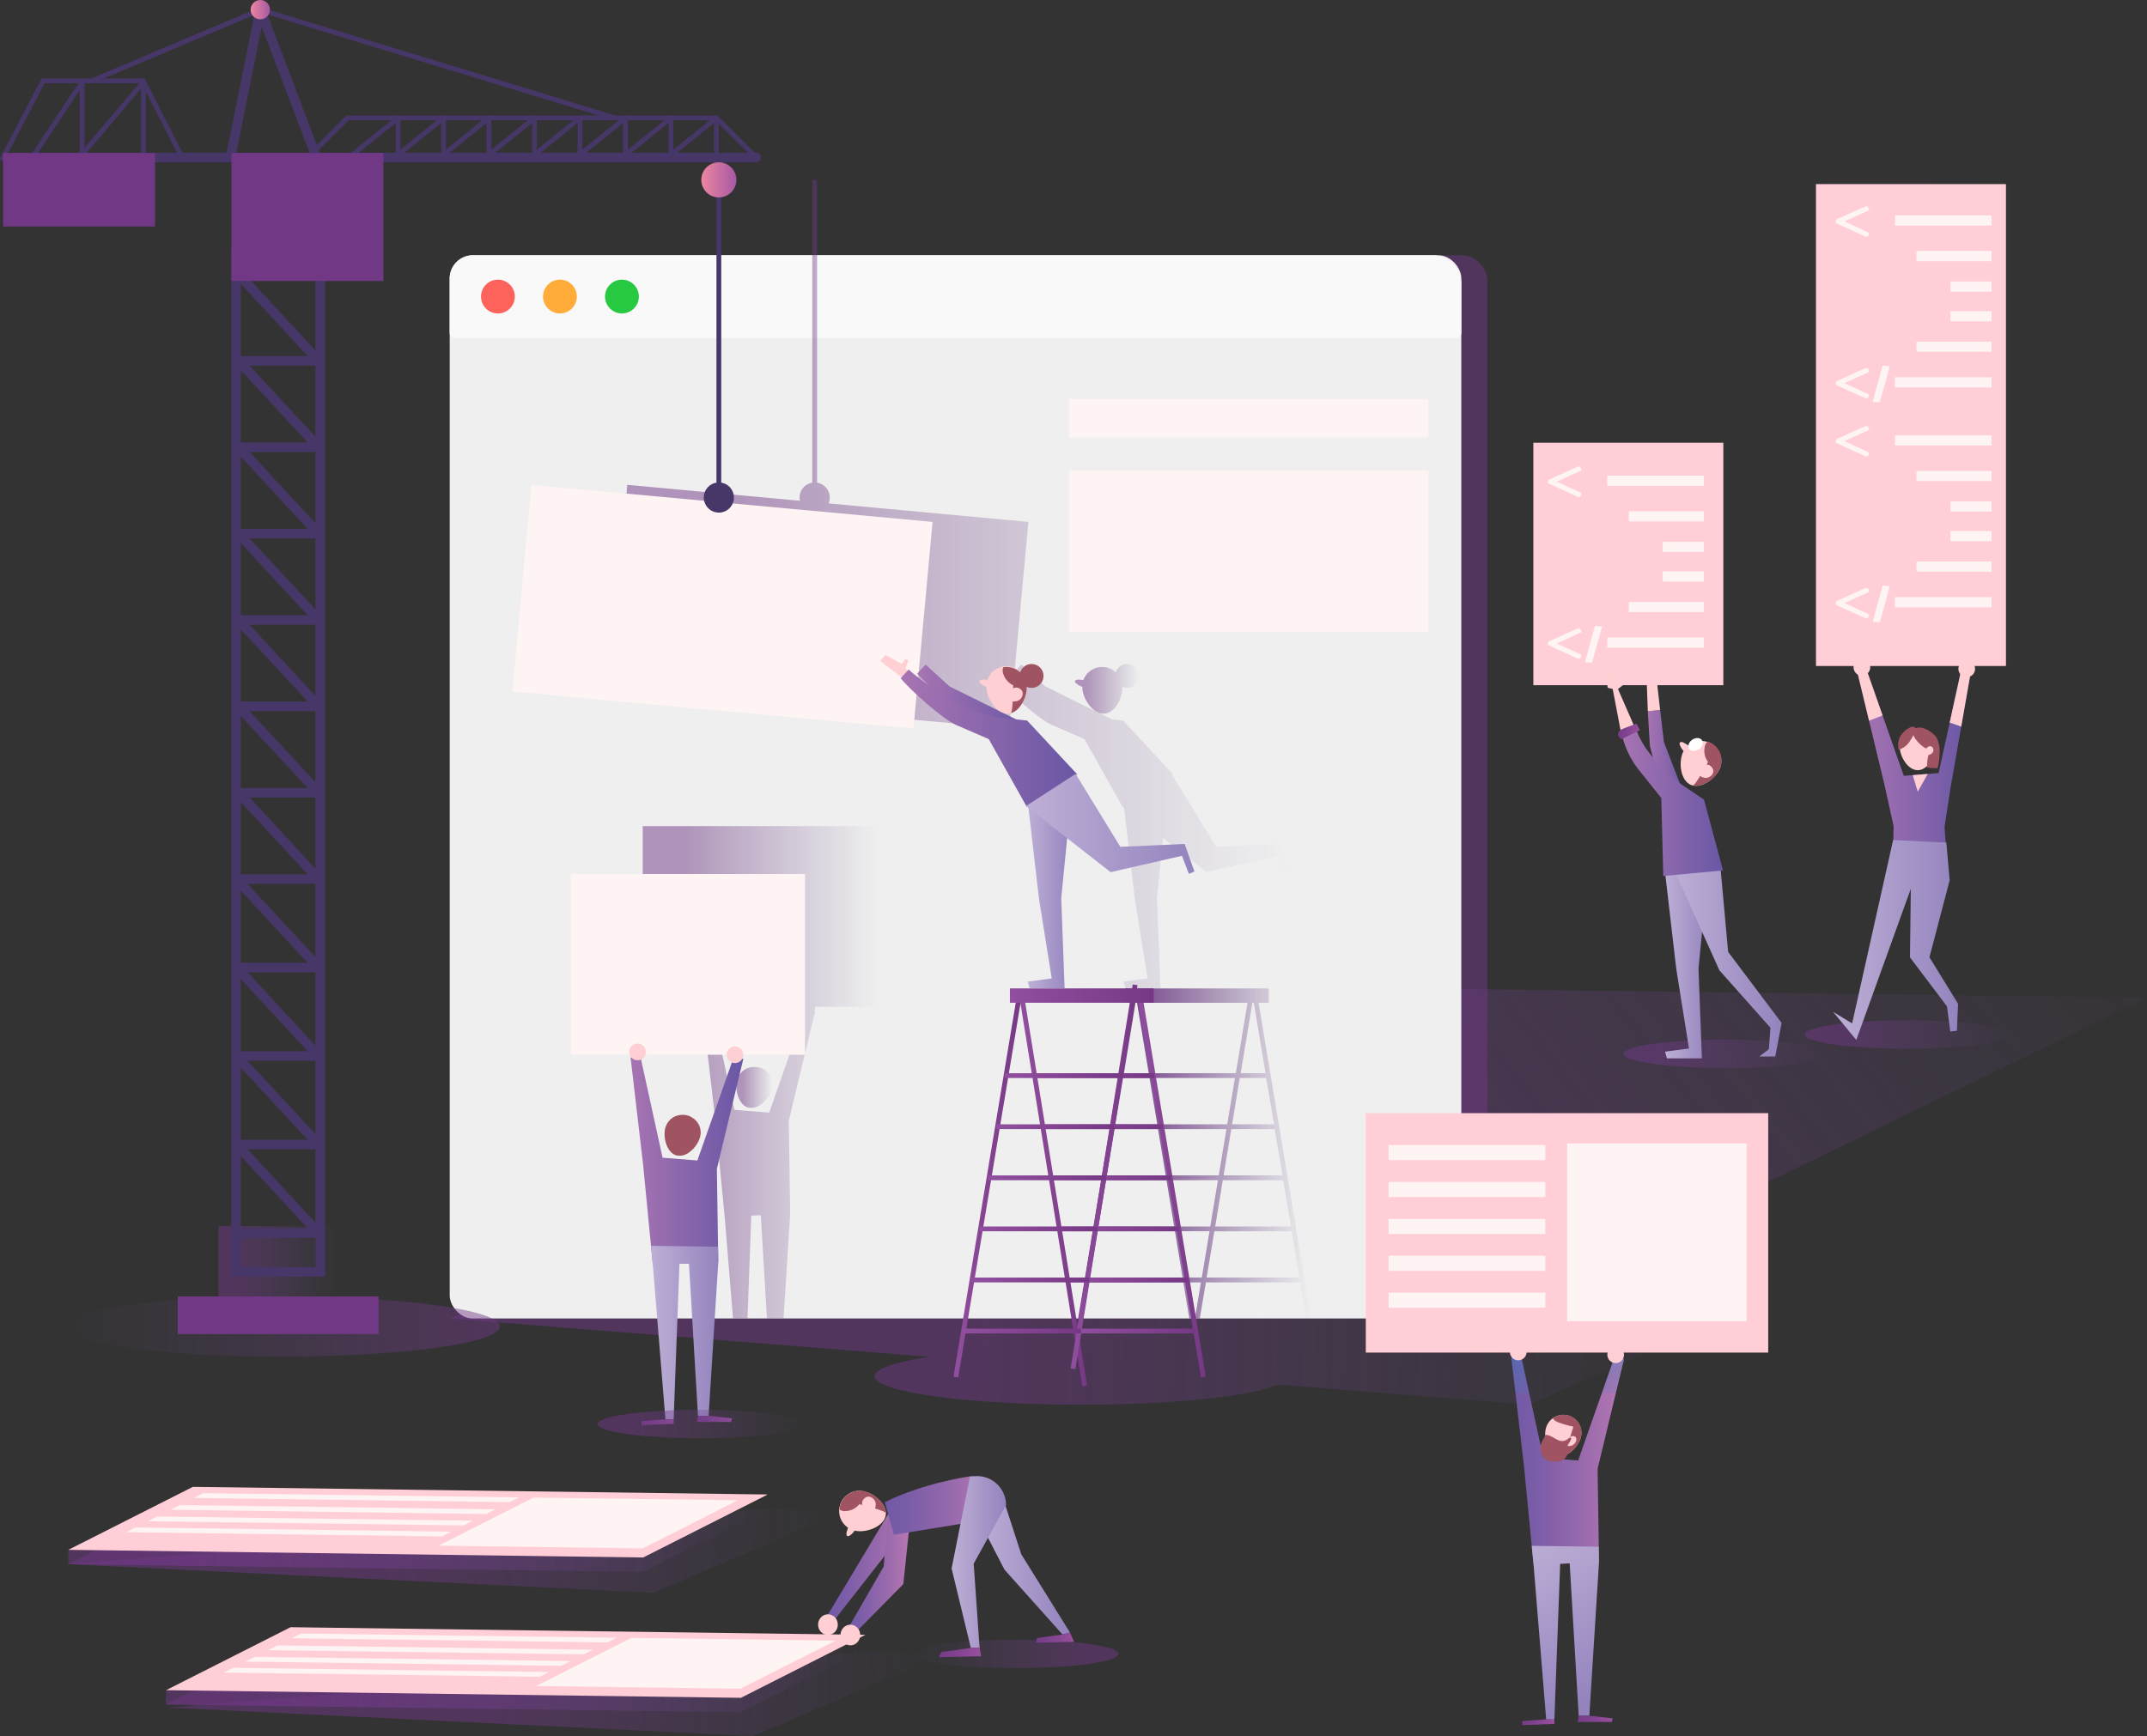 <svg xmlns="http://www.w3.org/2000/svg" xmlns:xlink="http://www.w3.org/1999/xlink" viewBox="0 0 762 616.33"><rect x="0" y="0" width="762" height="616.33" fill="#333333" stroke="none"/><defs><style>.cls-1{fill:#463768;}.cls-15,.cls-16,.cls-19,.cls-2,.cls-23,.cls-3,.cls-4,.cls-51,.cls-58,.cls-64,.cls-66,.cls-67,.cls-68,.cls-69,.cls-70,.cls-71,.cls-72,.cls-73{opacity:0.5;}.cls-2{fill:url(#linear-gradient);}.cls-3{fill:url(#linear-gradient-2);}.cls-4{fill:url(#linear-gradient-3);}.cls-5{fill:#ffced6;}.cls-6{fill:#fef4f3;}.cls-7{fill:url(#GradientFill_13);}.cls-8{fill:url(#GradientFill_18);}.cls-9{fill:url(#GradientFill_18-2);}.cls-10{fill:url(#GradientFill_13-2);}.cls-11{fill:#ffcfd3;}.cls-12{fill:url(#GradientFill_2);}.cls-13{fill:#a05361;}.cls-14{fill:#fff;}.cls-15{fill:url(#linear-gradient-4);}.cls-16{fill:url(#linear-gradient-5);}.cls-17{fill:#efefef;}.cls-18{fill:#f9f9f9;}.cls-20{fill:url(#linear-gradient-6);}.cls-21{fill:url(#linear-gradient-7);}.cls-22{fill:url(#linear-gradient-8);}.cls-23{fill:url(#linear-gradient-9);}.cls-24{fill:url(#GradientFill_3);}.cls-25{fill:url(#GradientFill_3-2);}.cls-26{fill:url(#GradientFill_3-3);}.cls-27{fill:url(#GradientFill_3-4);}.cls-28{fill:url(#GradientFill_3-5);}.cls-29{fill:url(#GradientFill_3-6);}.cls-30{fill:url(#GradientFill_3-7);}.cls-31{fill:url(#GradientFill_3-8);}.cls-32{fill:url(#GradientFill_3-9);}.cls-33{fill:url(#GradientFill_3-10);}.cls-34{fill:url(#GradientFill_3-11);}.cls-35{fill:url(#GradientFill_3-12);}.cls-36{fill:url(#GradientFill_3-13);}.cls-37{fill:url(#GradientFill_3-14);}.cls-38{fill:url(#GradientFill_3-15);}.cls-39{fill:url(#GradientFill_3-16);}.cls-40{fill:url(#GradientFill_3-17);}.cls-41{fill:url(#GradientFill_20);}.cls-42{fill:url(#GradientFill_18-3);}.cls-43{fill:url(#GradientFill_2-2);}.cls-44{fill:url(#GradientFill_2-3);}.cls-45{fill:url(#Degradado_sin_nombre_57);}.cls-46{fill:url(#Degradado_sin_nombre_57-2);}.cls-47{fill:url(#GradientFill_13-3);}.cls-48{fill:url(#GradientFill_18-4);}.cls-49{fill:url(#GradientFill_2-4);}.cls-50{fill:url(#GradientFill_2-5);}.cls-51{fill:url(#linear-gradient-10);}.cls-52{fill:url(#linear-gradient-11);}.cls-53{fill:url(#linear-gradient-12);}.cls-54{fill:url(#GradientFill_13-4);}.cls-55{fill:url(#GradientFill_18-5);}.cls-56{fill:url(#GradientFill_13-5);}.cls-57{fill:url(#GradientFill_18-6);}.cls-58{fill:url(#linear-gradient-13);}.cls-59{fill:url(#linear-gradient-14);}.cls-60{fill:url(#linear-gradient-15);}.cls-61{fill:url(#linear-gradient-16);}.cls-62{fill:url(#linear-gradient-17);}.cls-63{fill:url(#GradientFill_13-6);}.cls-64{fill:url(#linear-gradient-18);}.cls-65{fill:url(#GradientFill_18-7);}.cls-66{fill:url(#linear-gradient-19);}.cls-67{fill:url(#linear-gradient-20);}.cls-68{fill:url(#linear-gradient-21);}.cls-69{fill:url(#linear-gradient-22);}.cls-70{fill:url(#linear-gradient-23);}.cls-71{fill:url(#linear-gradient-24);}.cls-72{fill:url(#linear-gradient-25);}.cls-73{fill:url(#linear-gradient-26);}.cls-74{fill:url(#GradientFill_18-8);}.cls-75{fill:url(#GradientFill_20-2);}.cls-76{fill:url(#GradientFill_20-3);}.cls-77{fill:url(#GradientFill_20-4);}.cls-78{fill:url(#GradientFill_18-9);}.cls-79{fill:url(#GradientFill_2-6);}.cls-80{fill:url(#GradientFill_2-7);}.cls-81{fill:url(#linear-gradient-27);}.cls-82{fill:#ffac3b;}.cls-82,.cls-83,.cls-84{fill-rule:evenodd;}.cls-83{fill:#fd625b;}.cls-84{fill:#27c941;}</style><linearGradient id="linear-gradient" x1="576.25" y1="374.13" x2="649.19" y2="374.13" gradientUnits="userSpaceOnUse"><stop offset="0.18" stop-color="#703885"/><stop offset="1" stop-color="#654a83" stop-opacity="0"/></linearGradient><linearGradient id="linear-gradient-2" x1="359.59" y1="490.23" x2="709.84" y2="216.49" xlink:href="#linear-gradient"/><linearGradient id="linear-gradient-3" x1="547.49" y1="200.21" x2="614.91" y2="200.21" xlink:href="#linear-gradient"/><linearGradient id="GradientFill_13" x1="584.83" y1="269.33" x2="598.61" y2="269.33" gradientUnits="userSpaceOnUse"><stop offset="0" stop-color="#a774b2"/><stop offset="1" stop-color="#6957a5"/></linearGradient><linearGradient id="GradientFill_18" x1="590.83" y1="341.54" x2="606.42" y2="341.54" gradientUnits="userSpaceOnUse"><stop offset="0" stop-color="#beafd6"/><stop offset="1" stop-color="#9484be"/></linearGradient><linearGradient id="GradientFill_18-2" x1="593.79" y1="340.99" x2="632.33" y2="340.99" xlink:href="#GradientFill_18"/><linearGradient id="GradientFill_13-2" x1="575.37" y1="283.96" x2="611.52" y2="283.96" xlink:href="#GradientFill_13"/><linearGradient id="GradientFill_2" x1="574.22" y1="259.67" x2="581.97" y2="259.67" gradientUnits="userSpaceOnUse"><stop offset="0" stop-color="#763d89"/><stop offset="0.34" stop-color="#7e418e"/><stop offset="0.88" stop-color="#944d9b"/><stop offset="1" stop-color="#9a509f"/></linearGradient><linearGradient id="linear-gradient-4" x1="290.67" y1="477.1" x2="612.01" y2="485.6" xlink:href="#linear-gradient"/><linearGradient id="linear-gradient-5" x1="509.06" y1="280.49" x2="-66.85" y2="276.42" xlink:href="#linear-gradient"/><linearGradient id="linear-gradient-6" x1="261.33" y1="386.07" x2="274.18" y2="386.07" xlink:href="#linear-gradient"/><linearGradient id="linear-gradient-7" x1="228.11" y1="380.68" x2="311.21" y2="380.68" xlink:href="#linear-gradient"/><linearGradient id="linear-gradient-8" x1="382.66" y1="409.48" x2="465.32" y2="409.48" xlink:href="#linear-gradient"/><linearGradient id="linear-gradient-9" x1="647.81" y1="150.9" x2="715.23" y2="150.9" xlink:href="#linear-gradient"/><linearGradient id="GradientFill_3" x1="403.66" y1="420.91" x2="427.91" y2="420.91" gradientTransform="translate(74.64 -62.48) rotate(9.44)" gradientUnits="userSpaceOnUse"><stop offset="0" stop-color="#914f9f"/><stop offset="1" stop-color="#763884"/></linearGradient><linearGradient id="GradientFill_3-2" x1="362.2" y1="420.91" x2="386.46" y2="420.91" gradientTransform="translate(74.08 -55.68) rotate(9.44)" xlink:href="#GradientFill_3"/><linearGradient id="GradientFill_3-3" x1="367.85" y1="381.86" x2="409.68" y2="381.86" gradientTransform="matrix(1, 0, 0, 1, 0, 0)" xlink:href="#GradientFill_3"/><linearGradient id="GradientFill_3-4" x1="370.81" y1="400" x2="412.64" y2="400" gradientTransform="matrix(1, 0, 0, 1, 0, 0)" xlink:href="#GradientFill_3"/><linearGradient id="GradientFill_3-5" x1="373.78" y1="418.14" x2="415.6" y2="418.14" gradientTransform="matrix(1, 0, 0, 1, 0, 0)" xlink:href="#GradientFill_3"/><linearGradient id="GradientFill_3-6" x1="376.74" y1="436.27" x2="418.56" y2="436.27" gradientTransform="matrix(1, 0, 0, 1, 0, 0)" xlink:href="#GradientFill_3"/><linearGradient id="GradientFill_3-7" x1="379.7" y1="454.41" x2="421.52" y2="454.41" gradientTransform="matrix(1, 0, 0, 1, 0, 0)" xlink:href="#GradientFill_3"/><linearGradient id="GradientFill_3-8" x1="382.66" y1="472.54" x2="424.48" y2="472.54" gradientTransform="matrix(1, 0, 0, 1, 0, 0)" xlink:href="#GradientFill_3"/><linearGradient id="GradientFill_3-9" x1="338.4" y1="420.91" x2="362.65" y2="420.91" gradientTransform="translate(708.21 6.06) rotate(80.55)" xlink:href="#GradientFill_3"/><linearGradient id="GradientFill_3-10" x1="379.85" y1="420.91" x2="404.11" y2="420.91" gradientTransform="translate(742.85 -34.83) rotate(80.55)" xlink:href="#GradientFill_3"/><linearGradient id="GradientFill_3-11" x1="356.63" y1="381.86" x2="398.46" y2="381.86" gradientTransform="matrix(1, 0, 0, 1, 0, 0)" xlink:href="#GradientFill_3"/><linearGradient id="GradientFill_3-12" x1="353.67" y1="400" x2="395.5" y2="400" gradientTransform="matrix(1, 0, 0, 1, 0, 0)" xlink:href="#GradientFill_3"/><linearGradient id="GradientFill_3-13" x1="350.71" y1="418.14" x2="392.53" y2="418.14" gradientTransform="matrix(1, 0, 0, 1, 0, 0)" xlink:href="#GradientFill_3"/><linearGradient id="GradientFill_3-14" x1="347.75" y1="436.27" x2="389.57" y2="436.27" gradientTransform="matrix(1, 0, 0, 1, 0, 0)" xlink:href="#GradientFill_3"/><linearGradient id="GradientFill_3-15" x1="344.79" y1="454.41" x2="386.61" y2="454.41" gradientTransform="matrix(1, 0, 0, 1, 0, 0)" xlink:href="#GradientFill_3"/><linearGradient id="GradientFill_3-16" x1="341.83" y1="472.54" x2="383.65" y2="472.54" gradientTransform="matrix(1, 0, 0, 1, 0, 0)" xlink:href="#GradientFill_3"/><linearGradient id="GradientFill_3-17" x1="358.43" y1="353.44" x2="409.44" y2="353.44" gradientTransform="matrix(1, 0, 0, 1, 0, 0)" xlink:href="#GradientFill_3"/><linearGradient id="GradientFill_20" x1="536.38" y1="518.5" x2="576.4" y2="518.5" gradientUnits="userSpaceOnUse"><stop offset="0" stop-color="#7159a6"/><stop offset="0.23" stop-color="#7b5da8"/><stop offset="0.61" stop-color="#9669ac"/><stop offset="1" stop-color="#b777b2"/></linearGradient><linearGradient id="GradientFill_18-3" x1="538.98" y1="547.53" x2="569.98" y2="599.78" xlink:href="#GradientFill_18"/><linearGradient id="GradientFill_2-2" x1="559.92" y1="610.22" x2="572.38" y2="610.22" xlink:href="#GradientFill_2"/><linearGradient id="GradientFill_2-3" x1="540.27" y1="611.41" x2="551.67" y2="611.41" xlink:href="#GradientFill_2"/><linearGradient id="Degradado_sin_nombre_57" x1="572.46" y1="450.89" x2="572.46" y2="503.33" gradientUnits="userSpaceOnUse"><stop offset="0" stop-color="#2688c4" stop-opacity="0.8"/><stop offset="0.99" stop-color="#2688c4" stop-opacity="0"/></linearGradient><linearGradient id="Degradado_sin_nombre_57-2" x1="539.55" y1="450.89" x2="539.55" y2="503.33" xlink:href="#Degradado_sin_nombre_57"/><linearGradient id="GradientFill_13-3" x1="223.8" y1="411.99" x2="263.82" y2="411.99" xlink:href="#GradientFill_13"/><linearGradient id="GradientFill_18-4" x1="231.05" y1="473.12" x2="254.92" y2="473.12" xlink:href="#GradientFill_18"/><linearGradient id="GradientFill_2-4" x1="247.34" y1="503.71" x2="259.79" y2="503.71" xlink:href="#GradientFill_2"/><linearGradient id="GradientFill_2-5" x1="227.69" y1="504.9" x2="239.08" y2="504.9" xlink:href="#GradientFill_2"/><linearGradient id="linear-gradient-10" x1="211.56" y1="470.93" x2="21.62" y2="470.93" xlink:href="#linear-gradient"/><linearGradient id="linear-gradient-11" x1="381.58" y1="244.53" x2="404.38" y2="244.53" xlink:href="#linear-gradient"/><linearGradient id="linear-gradient-12" x1="215.85" y1="207.36" x2="457.94" y2="207.36" xlink:href="#linear-gradient"/><linearGradient id="GradientFill_13-4" x1="325.52" y1="248.33" x2="365.09" y2="248.33" xlink:href="#GradientFill_13"/><linearGradient id="GradientFill_18-5" x1="364.65" y1="316.66" x2="380.24" y2="316.66" xlink:href="#GradientFill_18"/><linearGradient id="GradientFill_13-5" x1="319.67" y1="262.12" x2="382.29" y2="262.12" xlink:href="#GradientFill_13"/><linearGradient id="GradientFill_18-6" x1="364.14" y1="292.49" x2="423.93" y2="292.49" xlink:href="#GradientFill_18"/><linearGradient id="linear-gradient-13" x1="77.52" y1="450.5" x2="119.9" y2="450.5" gradientTransform="translate(197.42 901) rotate(-180)" xlink:href="#linear-gradient"/><linearGradient id="linear-gradient-14" x1="82.13" y1="77.03" x2="136.06" y2="77.03" gradientTransform="translate(218.2 154.05) rotate(-180)" gradientUnits="userSpaceOnUse"><stop offset="0.18" stop-color="#703885"/><stop offset="1" stop-color="#703885"/></linearGradient><linearGradient id="linear-gradient-15" x1="1.09" y1="67.35" x2="55.02" y2="67.35" gradientTransform="translate(56.11 134.7) rotate(-180)" xlink:href="#linear-gradient-14"/><linearGradient id="linear-gradient-16" x1="63.07" y1="466.93" x2="134.35" y2="466.93" gradientTransform="translate(197.42 933.87) rotate(-180)" xlink:href="#linear-gradient-14"/><linearGradient id="linear-gradient-17" x1="88.95" y1="3.43" x2="95.81" y2="3.43" gradientUnits="userSpaceOnUse"><stop offset="0" stop-color="#ed86a0"/><stop offset="1" stop-color="#a658a3"/></linearGradient><linearGradient id="GradientFill_13-6" x1="659.39" y1="275.44" x2="699.41" y2="275.44" xlink:href="#GradientFill_13"/><linearGradient id="linear-gradient-18" x1="640.52" y1="367.26" x2="713.46" y2="367.26" xlink:href="#linear-gradient"/><linearGradient id="GradientFill_18-7" x1="650.61" y1="333.72" x2="694.95" y2="333.72" xlink:href="#GradientFill_18"/><linearGradient id="linear-gradient-19" x1="103.55" y1="546.62" x2="297.23" y2="551.75" xlink:href="#linear-gradient"/><linearGradient id="linear-gradient-20" x1="138.91" y1="597.51" x2="332.58" y2="602.63" xlink:href="#linear-gradient"/><linearGradient id="linear-gradient-21" x1="212.05" y1="505.55" x2="285" y2="505.55" xlink:href="#linear-gradient"/><linearGradient id="linear-gradient-22" x1="-517.11" y1="587.16" x2="-444.16" y2="587.16" gradientTransform="matrix(-1, 0, 0, 1, -120.15, 0)" xlink:href="#linear-gradient"/><linearGradient id="linear-gradient-23" x1="24.19" y1="544.3" x2="272.47" y2="544.3" xlink:href="#linear-gradient"/><linearGradient id="linear-gradient-24" x1="24.19" y1="545.49" x2="272.4" y2="545.49" xlink:href="#linear-gradient"/><linearGradient id="linear-gradient-25" x1="58.87" y1="594.12" x2="307.15" y2="594.12" xlink:href="#linear-gradient"/><linearGradient id="linear-gradient-26" x1="58.87" y1="595.32" x2="307.08" y2="595.32" xlink:href="#linear-gradient"/><linearGradient id="GradientFill_18-8" x1="346.47" y1="552.64" x2="379.74" y2="552.64" xlink:href="#GradientFill_18"/><linearGradient id="GradientFill_20-2" x1="293.34" y1="556.23" x2="322.73" y2="556.23" xlink:href="#GradientFill_20"/><linearGradient id="GradientFill_20-3" x1="299.94" y1="556.61" x2="323" y2="556.61" xlink:href="#GradientFill_20"/><linearGradient id="GradientFill_20-4" x1="314.01" y1="534.48" x2="351.96" y2="534.48" xlink:href="#GradientFill_20"/><linearGradient id="GradientFill_18-9" x1="337.73" y1="554.5" x2="357.05" y2="554.5" xlink:href="#GradientFill_18"/><linearGradient id="GradientFill_2-6" x1="333.24" y1="586.61" x2="348.24" y2="586.61" xlink:href="#GradientFill_2"/><linearGradient id="GradientFill_2-7" x1="367.67" y1="581.37" x2="381.22" y2="581.37" xlink:href="#GradientFill_2"/><linearGradient id="linear-gradient-27" x1="248.9" y1="63.85" x2="261.37" y2="63.85" xlink:href="#linear-gradient-17"/></defs><title>Asset 3</title><g id="Layer_2" data-name="Layer 2"><g id="Layer_1-2" data-name="Layer 1"><path class="cls-1" d="M2,57.61H268.36a1.7,1.7,0,0,0,0-3.4H2a1.7,1.7,0,1,0,0,3.4Z"/><path class="cls-1" d="M97.2,54.78"/><path class="cls-1" d="M108.9,57.17a.85.85,0,0,0,.6-.25l14.2-14.2H253.92l13.35,13.35a.85.85,0,0,0,1.2-1.2L254.62,41H123l-14.7,14.7a.85.85,0,0,0,.6,1.45Z"/><path class="cls-1" d="M.85,57.17a.85.85,0,0,0,.75-.46L15.82,29.56H50.29L63.65,55.85a.85.85,0,1,0,1.52-.77L51.33,27.86H14.79L.1,55.92a.85.85,0,0,0,.75,1.24Z"/><path class="cls-1" d="M218.27,42.7a.85.85,0,0,0,.25-1.66L92.65,2.66a.85.85,0,0,0-.58,0L32.41,27.87a.85.85,0,0,0,.66,1.57L92.44,4.38,218,42.67A.84.84,0,0,0,218.27,42.7Z"/><path class="cls-1" d="M112.2,57.28A1.7,1.7,0,0,0,113.79,55L94,2.82a1.7,1.7,0,0,0-3.26.27L80.47,54a1.7,1.7,0,0,0,3.33.67L92.88,9.54l17.73,46.65A1.7,1.7,0,0,0,112.2,57.28Z"/><path class="cls-1" d="M236.2,57.33a.84.84,0,0,0,.53-.19l16.7-13.49V56.26a.85.85,0,0,0,1.7,0V41.87a.85.85,0,0,0-1.38-.66L235.66,55.82a.85.85,0,0,0,.54,1.51Z"/><path class="cls-1" d="M220.05,57.33a.84.84,0,0,0,.53-.19l16.7-13.49V56.26a.85.85,0,0,0,1.7,0V41.87a.85.85,0,0,0-1.38-.66L219.51,55.82a.85.85,0,0,0,.54,1.51Z"/><path class="cls-1" d="M203.91,57.33a.84.84,0,0,0,.53-.19l16.7-13.49V56.26a.85.85,0,0,0,1.7,0V41.87a.85.85,0,0,0-1.38-.66L203.37,55.82a.85.85,0,0,0,.54,1.51Z"/><path class="cls-1" d="M187.76,57.33a.84.84,0,0,0,.53-.19L205,43.65V56.26a.85.85,0,0,0,1.7,0V41.87a.85.85,0,0,0-1.38-.66L187.23,55.82a.85.85,0,0,0,.54,1.51Z"/><path class="cls-1" d="M171.62,57.33a.84.84,0,0,0,.53-.19l16.7-13.49V56.26a.85.85,0,1,0,1.7,0V41.87a.85.85,0,0,0-1.38-.66L171.08,55.82a.85.85,0,0,0,.54,1.51Z"/><path class="cls-1" d="M155.47,57.33a.84.84,0,0,0,.53-.19l16.7-13.49V56.26a.85.85,0,0,0,1.7,0V41.87A.85.85,0,0,0,173,41.2L154.94,55.82a.85.85,0,0,0,.54,1.51Z"/><path class="cls-1" d="M139.33,57.33a.84.84,0,0,0,.53-.19l16.7-13.49V56.26a.85.85,0,1,0,1.7,0V41.87a.85.85,0,0,0-1.38-.66L138.79,55.82a.85.85,0,0,0,.54,1.51Z"/><path class="cls-1" d="M123.18,57.33a.84.84,0,0,0,.53-.19l16.7-13.49V56.26a.85.85,0,1,0,1.7,0V41.87a.85.85,0,0,0-1.38-.66L122.65,55.82a.85.85,0,0,0,.54,1.51Z"/><path class="cls-1" d="M27.74,57.33a.85.85,0,0,0,.65-.3L50.07,31.44V56.26a.85.85,0,1,0,1.7,0V29.12a.85.85,0,0,0-1.5-.55L27.09,55.93a.85.85,0,0,0,.65,1.4Z"/><path class="cls-1" d="M11.06,57.33a.85.85,0,0,0,.71-.38l16.52-25V56.26a.85.85,0,1,0,1.7,0V29.12a.85.85,0,0,0-1.56-.47L10.35,56a.85.85,0,0,0,.71,1.32Z"/><ellipse class="cls-2" cx="612.72" cy="374.13" rx="36.47" ry="5.04"/><polygon class="cls-3" points="159.62 468.08 489.96 350.77 762 354.17 527.86 468.08 159.62 468.08"/><rect class="cls-4" x="547.49" y="157.18" width="67.42" height="86.07"/><rect class="cls-5" x="544.21" y="157.18" width="67.42" height="86.07"/><path class="cls-6" d="M558.29,166.38l1.08-.46c.4-.16.74-.29,1.06-.41.81.64.68.73.89,1.48l-8.82,4v0l3.8,1.74c1.9.87,3.56,1.64,5,2.27-.21.78,0,.84-.89,1.51a13.32,13.32,0,0,1-1.28-.52c-2.52-1.15-5.76-2.61-9.77-4.45V171c0-.07.13-.16.42-.28l-.31.11v-.13a.36.36,0,0,1,.17-.34Z"/><path class="cls-6" d="M558.29,223.83l1.08-.46c.4-.16.74-.29,1.06-.41.81.64.68.73.89,1.48l-8.82,4v0l3.8,1.74c1.9.87,3.56,1.64,5,2.27-.21.78,0,.84-.89,1.51a13.36,13.36,0,0,1-1.28-.52c-2.52-1.15-5.76-2.61-9.77-4.45v-.6c0-.07.13-.16.42-.28l-.31.11v-.13a.36.36,0,0,1,.17-.34Z"/><rect class="cls-6" x="570.43" y="168.88" width="34.29" height="3.61"/><rect class="cls-6" x="578.09" y="181.51" width="26.63" height="3.61"/><rect class="cls-6" x="590.12" y="192.34" width="14.6" height="3.61"/><rect class="cls-6" x="570.43" y="226.33" width="34.29" height="3.61"/><rect class="cls-6" x="578.09" y="213.69" width="26.63" height="3.61"/><rect class="cls-6" x="590.12" y="202.86" width="14.6" height="3.61"/><polygon class="cls-6" points="566.07 222.2 562.5 235.06 565.06 235.26 568.63 222.4 566.07 222.2"/><polygon class="cls-7" points="589.2 252.02 590.55 263.46 598.61 284.38 591.24 286.64 585.57 264.82 584.83 252.52 589.2 252.02"/><polygon class="cls-8" points="606.42 307.33 602.82 343.74 604.02 375.74 591.62 375.74 590.95 373.36 599.45 372.23 594.92 343.89 590.83 308.65 606.42 307.33"/><polygon class="cls-9" points="610.52 306.93 613.34 337.94 632.33 363.16 630.06 375.06 624.39 375.06 627.79 372.51 628.36 364.86 610.22 344.46 593.79 307.9 610.52 306.93"/><path class="cls-10" d="M576.42,256.89l4,1.31a31.54,31.54,0,0,0,7.83,12.32l7.41,7.2,9.12,6.16L611.52,309l-21.2,2-.7-27.7-7.87-9.84a31.54,31.54,0,0,1-6.38-13.92Z"/><polygon class="cls-11" points="580.79 259.59 575.58 261.44 572.21 243.77 573.22 242.27 580.79 259.59"/><path class="cls-12" d="M582,259.25l-6.56,3.2s-1.35-1.18-1.18-1.85a2.45,2.45,0,0,1,1-1.51c.5-.34,5.55-2.19,5.55-2.19Z"/><polygon class="cls-11" points="584.83 252.52 584.49 243.1 588.19 243.1 589.2 252.02 584.83 252.52"/><path class="cls-11" d="M576.37,242.92a23.65,23.65,0,0,1-2.42-1.47c0-.17-1.69-4.13-1.69-4.13l-2.36.33.67,6.51,3.25.79Z"/><path class="cls-11" d="M610.4,272.85c-1.58,3.62-6.7,7.35-10.33,5.77s-4.37-7.87-2.79-11.49a7.16,7.16,0,0,1,13.12,5.72Z"/><path class="cls-11" d="M599.6,264.91a21.12,21.12,0,0,0-2-1.23c-.48-.27-1.24-.43-1.46.08a1,1,0,0,0,.11.79,5,5,0,0,0,1.52,2.24,2.54,2.54,0,0,0,2.21.33,1.85,1.85,0,0,0,1.37-1.4A4.59,4.59,0,0,1,599.6,264.91Z"/><path class="cls-13" d="M600.88,278.87c3.54.78,8.05-2.66,9.52-6a7.16,7.16,0,0,0-3.7-9.42c-.22-.1-.44-.14-.67-.21a3.88,3.88,0,0,0-.9,1.46,6.73,6.73,0,0,0,1.08,5.83S602.13,278.22,600.88,278.87Z"/><path class="cls-11" d="M606.7,271.66a2.78,2.78,0,0,1,1.19,1.29c.82,1.73-1.13,3.42-2.8,3.2a4.12,4.12,0,0,1-1.52-.56,2.21,2.21,0,0,1-1-1,1.68,1.68,0,0,1,.07-1.33,3.33,3.33,0,0,1,.85-1.06A3.15,3.15,0,0,1,606.7,271.66Z"/><ellipse class="cls-14" cx="601.78" cy="264.31" rx="2.74" ry="2.06" transform="translate(-45.67 377.51) rotate(-33.63)"/><path class="cls-15" d="M615.78,466.38l-87.92,1.7H159.61l170.31,13.61c-12.1,1.81-19.51,4.22-19.51,6.88,0,5.59,32.78,10.12,73.21,10.12,32.87,0,60.68-3,69.93-7.12l89.11,7.12Z"/><rect class="cls-16" x="168.82" y="90.63" width="359.03" height="377.45" rx="8.76" ry="8.76"/><rect class="cls-17" x="159.61" y="90.63" width="359.03" height="377.45" rx="8.16" ry="8.16"/><path class="cls-18" d="M168,90.63H508.46a10.19,10.19,0,0,1,10.19,10.19v17.24a2,2,0,0,1-2,2H161.58a2,2,0,0,1-2-2V99a8.4,8.4,0,0,1,8.4-8.4Z"/><g class="cls-19"><path class="cls-20" d="M269.47,379a6.39,6.39,0,0,0-1.39-.21h-.3a6.34,6.34,0,0,0-1.11.09l-.21,0a6.35,6.35,0,0,0-1.16.37l-.08,0a6.36,6.36,0,0,0-3.61,4.14c-.93,3.41.54,8.88,3.95,9.81a5.64,5.64,0,0,0,4.79-1.33h0a10.56,10.56,0,0,0,1.56-1.47l.05-.06q.31-.36.58-.74l.08-.12c.19-.27.37-.55.53-.83l.06-.11c.13-.24.25-.48.35-.72l.09-.22a7.43,7.43,0,0,0,.29-.82,6.39,6.39,0,0,0-4.48-7.86Z"/><path class="cls-21" d="M249.55,358.4l-.25,0,4.45,38L257.21,432l2.94,36h5.15l1.36-36.44,3.37-.14,2.17,36.59h5.91l2.33-37-.49-33.1,9.39-39-.38-.05a2.93,2.93,0,0,0,.38-1.43h21.89V293.28H228.11v64.16H249A2.94,2.94,0,0,0,249.55,358.4Zm5-1h28.83a3,3,0,0,0,1.85,2.74L273,395l-12.35-1L253,359.13A3,3,0,0,0,254.56,357.44Z"/></g><path class="cls-22" d="M382.66,468.08h1.72l2.13-12.82H420l2.13,12.82h1.72l-2.13-12.82h4.51l-2.13,12.82h1.72L428,455.26h33.5l2.13,12.82h1.72L446.69,356h3.59v-5.1h-51V356h2Zm15.91-85.37H408l2.73,16.44H395.84Zm16.85,34.57-2.73-16.43h22.59l-2.73,16.43Zm16.85,1.7-2.73,16.43h-11.1L415.71,419Zm-19.86-19.84-2.73-16.44H438.3l-2.73,16.44Zm-16.85,1.7H411l2.73,16.43H392.83Zm-3,18.14H414l2.73,16.43h-26.9Zm-5.75,34.57,2.73-16.44H417l2.73,16.44Zm39.73,0h-5.07l-2.73-16.44h10.54Zm34.66,0H428.25L431,437.12h27.47Zm-3-18.14h-26.9L434,419h21.44Zm-3-18.13H434.28L437,400.85h15.41Zm-3-18.14H437.3L440,382.71h9.38ZM445,356l4.16,25h-8.82l4.16-25Zm-2.22,0-4.16,25H409.4l-4.16-25Zm-39.23,0,4.16,25h-8.82L403,356Z"/><rect class="cls-23" x="647.81" y="65.36" width="67.42" height="171.08"/><rect class="cls-5" x="644.52" y="65.36" width="67.42" height="171.08"/><path class="cls-6" d="M660.4,74l1.08-.46c.4-.16.74-.29,1.06-.41.81.64.68.73.89,1.48l-8.82,4v0l3.8,1.74c1.9.87,3.56,1.64,5,2.27-.21.78,0,.84-.89,1.51a13.32,13.32,0,0,1-1.28-.52c-2.52-1.15-5.76-2.61-9.77-4.45v-.6c0-.07.13-.16.42-.28l-.31.11v-.13a.36.36,0,0,1,.17-.34Z"/><path class="cls-6" d="M660.4,131.42l1.08-.46c.4-.16.74-.29,1.06-.41.81.64.68.73.89,1.48l-8.82,4v0l3.8,1.74c1.9.87,3.56,1.64,5,2.27-.21.78,0,.84-.89,1.51a13.32,13.32,0,0,1-1.28-.52c-2.52-1.15-5.76-2.61-9.77-4.45V136c0-.07.13-.16.42-.28l-.31.11v-.13a.36.36,0,0,1,.17-.34Z"/><rect class="cls-6" x="672.54" y="76.47" width="34.29" height="3.61"/><rect class="cls-6" x="680.2" y="89.1" width="26.63" height="3.61"/><rect class="cls-6" x="692.23" y="99.93" width="14.6" height="3.61"/><rect class="cls-6" x="672.54" y="133.92" width="34.29" height="3.61"/><rect class="cls-6" x="680.2" y="121.29" width="26.63" height="3.61"/><rect class="cls-6" x="692.23" y="110.46" width="14.6" height="3.61"/><polygon class="cls-6" points="668.18 129.79 664.61 142.65 667.17 142.86 670.74 130 668.18 129.79"/><path class="cls-6" d="M660.4,152l1.08-.46c.4-.16.74-.29,1.06-.41.81.64.68.73.89,1.48l-8.82,4v0l3.8,1.74c1.9.87,3.56,1.64,5,2.27-.21.78,0,.84-.89,1.51a13.36,13.36,0,0,1-1.28-.52c-2.52-1.15-5.76-2.61-9.77-4.45v-.6c0-.07.13-.16.42-.28l-.31.11v-.13a.36.36,0,0,1,.17-.34Z"/><path class="cls-6" d="M660.4,209.49l1.08-.46c.4-.16.74-.29,1.06-.41.81.64.68.73.89,1.48l-8.82,4v0l3.8,1.74c1.9.87,3.56,1.64,5,2.27-.21.78,0,.84-.89,1.51a13.32,13.32,0,0,1-1.28-.52c-2.52-1.15-5.76-2.61-9.77-4.45v-.6c0-.07.13-.16.42-.28l-.31.11v-.13a.36.36,0,0,1,.17-.34Z"/><rect class="cls-6" x="672.54" y="154.54" width="34.29" height="3.61"/><rect class="cls-6" x="680.2" y="167.17" width="26.63" height="3.61"/><rect class="cls-6" x="692.23" y="178" width="14.6" height="3.61"/><rect class="cls-6" x="672.54" y="211.99" width="34.29" height="3.61"/><rect class="cls-6" x="680.2" y="199.35" width="26.63" height="3.61"/><rect class="cls-6" x="692.23" y="188.53" width="14.6" height="3.61"/><polygon class="cls-6" points="668.18 207.86 664.61 220.72 667.17 220.93 670.74 208.07 668.18 207.86"/><rect class="cls-6" x="202.61" y="310.29" width="83.09" height="64.16"/><rect class="cls-24" x="414.93" y="352.07" width="1.7" height="137.69" transform="translate(-63.39 73.87) rotate(-9.44)"/><rect class="cls-25" x="373.48" y="352.07" width="1.7" height="137.69" transform="matrix(0.99, -0.16, 0.16, 0.99, -63.95, 67.08)"/><rect class="cls-26" x="367.85" y="381.01" width="41.82" height="1.7"/><rect class="cls-27" x="370.81" y="399.15" width="41.82" height="1.7"/><rect class="cls-28" x="373.78" y="417.29" width="41.82" height="1.7"/><rect class="cls-29" x="376.74" y="435.42" width="41.82" height="1.7"/><rect class="cls-30" x="379.7" y="453.56" width="41.82" height="1.7"/><rect class="cls-31" x="382.66" y="471.69" width="41.82" height="1.7"/><rect class="cls-32" x="281.68" y="420.06" width="137.69" height="1.7" transform="translate(-122.2 697.61) rotate(-80.55)"/><rect class="cls-33" x="323.13" y="420.06" width="137.69" height="1.7" transform="matrix(0.16, -0.99, 0.99, 0.16, -87.56, 738.49)"/><rect class="cls-34" x="356.63" y="381.01" width="41.82" height="1.7"/><rect class="cls-35" x="353.67" y="399.15" width="41.82" height="1.7"/><rect class="cls-36" x="350.71" y="417.29" width="41.82" height="1.7"/><rect class="cls-37" x="347.75" y="435.42" width="41.82" height="1.7"/><rect class="cls-38" x="344.79" y="453.56" width="41.82" height="1.7"/><rect class="cls-39" x="341.83" y="471.69" width="41.82" height="1.7"/><rect class="cls-40" x="358.43" y="350.89" width="51.01" height="5.1"/><polygon class="cls-41" points="544.29 555.55 540.83 519.99 536.38 481.95 539.84 481.45 547.75 517.51 560.1 518.5 572.94 481.95 576.4 482.44 567.01 521.47 567.51 554.57 544.29 555.55"/><path class="cls-11" d="M548.68,507c-.93,3.41.54,8.88,3.95,9.81s7.46-3,8.4-6.43A6.4,6.4,0,0,0,548.68,507Z"/><path class="cls-13" d="M553.24,505a3.59,3.59,0,0,1-2-1.33,1,1,0,0,1-.07-.18,6.37,6.37,0,0,1,9.9,6.85,10.15,10.15,0,0,1-5.4,6.15,10.89,10.89,0,0,1,.39-2q1.06-4,2.36-8A34.31,34.31,0,0,1,553.24,505Z"/><path class="cls-11" d="M557.22,510.2a1.69,1.69,0,0,1,1.62-.26,1,1,0,0,1,.33.22,1.26,1.26,0,0,1,.3,1,2.58,2.58,0,0,1-1.85,2.11,1.89,1.89,0,0,1-.83.09,1.06,1.06,0,0,1-.71-.41C555.48,512.1,556.56,510.69,557.22,510.2Z"/><polygon class="cls-42" points="567.51 554.57 564.08 609.12 560.3 609.12 557.1 555.01 553.73 555.15 551.67 610.46 548.76 610.39 544.29 555.55 543.63 548.8 567.42 549.11 567.51 554.57"/><polygon class="cls-43" points="564.08 609.12 572.38 610.04 572.08 611.32 559.92 611.32 560.3 609.12 564.08 609.12"/><polygon class="cls-44" points="551.67 610.46 551.67 612.01 540.27 612.44 540.27 611.01 548.76 610.39 551.67 610.46"/><path class="cls-13" d="M554.8,511.58c-2.08.23-3.73-1.87-5.8-2.13a.7.7,0,0,0-.39,0,.78.78,0,0,0-.32.38l-.79,1.53a6.47,6.47,0,0,0-.66,1.63,7.72,7.72,0,0,0,.51,3.7,4,4,0,0,0,2.22,1.89,6.84,6.84,0,0,0,2.95.31,5.4,5.4,0,0,0,2-.49,3.69,3.69,0,0,0,1.93-3.76,4.29,4.29,0,0,1-.13-1.1,2.69,2.69,0,0,1,.4-1c.2-.36,1.57-2.16.5-2.17-.33,0-.8.55-1.08.72A3.37,3.37,0,0,1,554.8,511.58Z"/><polygon class="cls-45" points="568.51 494.55 573.49 494.55 576.4 482.44 572.94 481.95 568.51 494.55"/><polygon class="cls-46" points="539.84 481.45 536.38 481.95 537.86 494.55 542.71 494.55 539.84 481.45"/><circle class="cls-11" cx="538.85" cy="479.97" r="2.96"/><circle class="cls-11" cx="573.43" cy="480.96" r="2.96"/><polygon class="cls-47" points="231.7 449.04 228.25 413.48 223.8 375.44 227.26 374.94 235.16 411 247.51 411.99 260.36 375.44 263.81 375.93 254.43 414.96 254.92 448.06 231.7 449.04"/><circle class="cls-11" cx="226.27" cy="373.46" r="2.96"/><circle class="cls-11" cx="260.85" cy="374.45" r="2.96"/><path class="cls-13" d="M247,406.65l.08-.11c.19-.27.37-.55.53-.83l.06-.11c.13-.24.25-.48.36-.72l.09-.22a7.35,7.35,0,0,0,.29-.83,6.11,6.11,0,0,0-2.81-7.1c-.15-.1-.3-.21-.46-.29A6.43,6.43,0,0,0,244,396h0a6.39,6.39,0,0,0-1.39-.21h-.3a6.34,6.34,0,0,0-1.11.09l-.21,0a6.36,6.36,0,0,0-1.16.37l-.08,0a6.36,6.36,0,0,0-3.61,4.14c-.93,3.41.54,8.88,3.95,9.81a5.64,5.64,0,0,0,4.79-1.33h0a10.56,10.56,0,0,0,1.56-1.47l.05-.06Q246.77,407,247,406.65Z"/><polygon class="cls-48" points="254.92 448.06 251.5 502.61 247.72 502.61 244.52 448.5 241.15 448.64 239.09 503.95 236.17 503.88 231.7 449.04 231.05 442.29 254.84 442.6 254.92 448.06"/><polygon class="cls-49" points="251.5 502.61 259.79 503.53 259.49 504.81 247.34 504.81 247.72 502.61 251.5 502.61"/><polygon class="cls-50" points="239.09 503.95 239.09 505.5 227.69 505.93 227.69 504.5 236.17 503.88 239.09 503.95"/><rect class="cls-5" x="484.73" y="395.18" width="142.82" height="85.01" transform="translate(1112.29 875.37) rotate(180)"/><rect class="cls-6" x="556.2" y="405.92" width="63.71" height="63.12" transform="translate(1176.12 874.96) rotate(180)"/><rect class="cls-6" x="492.82" y="406.52" width="55.64" height="5.36" transform="translate(1041.28 818.39) rotate(180)"/><rect class="cls-6" x="492.82" y="419.62" width="55.64" height="5.36" transform="translate(1041.28 844.59) rotate(180)"/><rect class="cls-6" x="492.82" y="432.72" width="55.64" height="5.36" transform="translate(1041.28 870.79) rotate(180)"/><rect class="cls-6" x="492.82" y="445.82" width="55.64" height="5.36" transform="translate(1041.28 896.99) rotate(180)"/><rect class="cls-6" x="492.82" y="458.92" width="55.64" height="5.36" transform="translate(1041.28 923.19) rotate(180)"/><ellipse class="cls-51" cx="99.97" cy="470.93" rx="77.42" ry="10.7"/><g class="cls-19"><path class="cls-52" d="M382.06,242.66a5.72,5.72,0,0,0,2.09,1.19c0,.21,0,.42,0,.63.3,3.94,3.9,9.15,7.84,8.86a4.35,4.35,0,0,0,.83-.15h0a6,6,0,0,0,2.84-1.89l.07-.08c.13-.15.25-.31.37-.47l.12-.16c.11-.15.21-.3.31-.46l.14-.22.26-.45.14-.26.22-.45.14-.31.18-.43.13-.35.14-.42c0-.13.08-.26.11-.39s.07-.26.11-.39.06-.28.09-.42.05-.24.07-.36,0-.3.06-.45,0-.22,0-.33,0-.33,0-.49,0-.18,0-.27,0-.19,0-.29a4.25,4.25,0,1,0-2.32-5.16c-.06-.05-.1-.12-.16-.17a7.19,7.19,0,0,0-1.12-.79,7.12,7.12,0,0,0-2.63-.88,7.14,7.14,0,0,0-7.58,4.56c-.58-.06-1.17-.12-1.75-.13s-1.3.2-1.25.75A1,1,0,0,0,382.06,242.66Z"/><path class="cls-53" d="M454.44,299.61l-22.8,1L416,275.1l.33-.22-17.74-19.06-3.88-.42L371,243.69l-8.52-7.75-2.42,2.65L365,185.28l-70.93-6.56a5.34,5.34,0,0,0-4.08-7.36V63.85h-1.7V171.36a5.31,5.31,0,0,0-4.37,6.42l-61.29-5.66-6.78,73.36,142.36,13.16,1.12-12.07c4.76,4.42,10.9,9.44,14,10.8l11.56,5,13.31,23.71-.09.06.21.17.13.23.09-.06.43.34L402.75,319l4.53,28.34-8.5,1.13.67,2.38h12.4l-1.2-32,2.11-21.29,15.43,12.06,25.32-5.8,2.45,6.42,2-.85Zm-94.47-60,3.47,3.54c-1.28-.93-2.48-1.83-3.55-2.67Z"/></g><rect class="cls-6" x="184.93" y="178.54" width="142.97" height="73.68" transform="translate(491.92 453.45) rotate(-174.72)"/><polygon class="cls-54" points="328.49 235.94 337.01 243.69 365.09 257.59 352.74 260.73 334.15 247.98 325.51 239.19 328.49 235.94"/><path class="cls-11" d="M364.39,243.41c.3,3.94-2.49,9.63-6.43,9.93s-7.55-4.91-7.84-8.86a7.16,7.16,0,1,1,14.27-1.07Z"/><path class="cls-11" d="M322.48,234.49s-1.22-.61-1.22-.61l-1.15,1.88-5.82-3.26-1.93,2.15,8.21,6.2,1.79-2.25-.93-1.27.38-1.39Z"/><polygon class="cls-55" points="380.24 282.46 376.64 318.86 377.84 350.87 365.44 350.87 364.77 348.48 373.27 347.35 368.74 319.01 364.65 283.77 380.24 282.46"/><path class="cls-56" d="M322.47,237.68c3.6,3.37,16.48,12.66,21.21,14.05l9.92,2.9,10.95,1.18,17.74,19.06-17.81,11.68-13.57-24.17-11.56-5c-4.75-2.06-16.47-12.55-19.69-16.6Z"/><path class="cls-11" d="M351.14,241.44a21.06,21.06,0,0,0-2.3-.18c-.55,0-1.3.2-1.25.75a1,1,0,0,0,.47.64,5,5,0,0,0,2.39,1.27,2.54,2.54,0,0,0,2.1-.74,1.85,1.85,0,0,0,.56-1.88A4.59,4.59,0,0,1,351.14,241.44Z"/><path class="cls-13" d="M358.79,253.18c3.49-1,5.88-6.12,5.6-9.77a7.16,7.16,0,0,0-7.67-6.6c-.24,0-.46.08-.69.12a3.88,3.88,0,0,0-.11,1.71,6.73,6.73,0,0,0,3.68,4.65S359.59,252,358.79,253.18Z"/><path class="cls-11" d="M360.56,244.09a2.78,2.78,0,0,1,1.65.58c1.53,1.14.6,3.55-1,4.13a4.12,4.12,0,0,1-1.61.21,2.21,2.21,0,0,1-1.33-.41,1.68,1.68,0,0,1-.56-1.21,3.33,3.33,0,0,1,.25-1.33A3.15,3.15,0,0,1,360.56,244.09Z"/><polygon class="cls-57" points="420.43 299.61 397.63 300.64 381.74 274.74 364.14 286.16 394.18 309.63 419.49 303.82 421.95 310.24 423.93 309.39 420.43 299.61"/><circle class="cls-13" cx="366.12" cy="239.97" r="4.25"/><rect class="cls-58" x="77.52" y="435.32" width="42.37" height="30.37" transform="translate(197.42 901) rotate(180)"/><path class="cls-1" d="M83.6,439.45h29.47a1.7,1.7,0,0,0,1.25-2.86L86,406l-2.5,2.31,25.69,27.75H83.6Z"/><path class="cls-1" d="M82.08,88.22h33.27v365H82.08Zm29.87,3.4H85.48V449.81h26.47Z"/><path class="cls-1" d="M83.6,313.78h29.47a1.7,1.7,0,0,0,1.25-2.86L86,280.33l-2.5,2.31,25.69,27.75H83.6Z"/><path class="cls-1" d="M83.6,345.2h29.47a1.7,1.7,0,0,0,1.25-2.86L86,311.74l-2.5,2.31,25.69,27.75H83.6Z"/><path class="cls-1" d="M83.6,376.62h29.47a1.7,1.7,0,0,0,1.25-2.86L86,343.16l-2.5,2.31,25.69,27.75H83.6Z"/><path class="cls-1" d="M83.6,408h29.47a1.7,1.7,0,0,0,1.25-2.86L86,374.58l-2.5,2.31,25.69,27.75H83.6Z"/><path class="cls-1" d="M83.6,283.12h29.47a1.7,1.7,0,0,0,1.25-2.86L86,249.66,83.48,252l25.69,27.75H83.6Z"/><path class="cls-1" d="M83.6,252.46h29.47a1.7,1.7,0,0,0,1.25-2.86L86,219l-2.5,2.31,25.69,27.75H83.6Z"/><path class="cls-1" d="M83.6,221.8h29.47a1.7,1.7,0,0,0,1.25-2.86L86,188.34l-2.5,2.31,25.69,27.75H83.6Z"/><path class="cls-1" d="M83.6,191.14h29.47a1.7,1.7,0,0,0,1.25-2.86L86,157.68,83.48,160l25.69,27.75H83.6Z"/><path class="cls-1" d="M83.6,160.47h29.47a1.7,1.7,0,0,0,1.25-2.86L86,127l-2.5,2.31,25.69,27.75H83.6Z"/><path class="cls-1" d="M83.6,129.81h29.47a1.7,1.7,0,0,0,1.25-2.86L86,96.35l-2.5,2.31,25.69,27.75H83.6Z"/><path class="cls-1" d="M83.6,99.15h29.47a1.7,1.7,0,0,0,1.25-2.86L86,65.69,83.48,68l25.69,27.75H83.6Z"/><rect class="cls-59" x="82.13" y="54.29" width="53.93" height="45.47" transform="translate(218.2 154.05) rotate(180)"/><rect class="cls-60" x="1.09" y="54.29" width="53.93" height="26.11" transform="translate(56.11 134.7) rotate(180)"/><rect class="cls-61" x="63.07" y="460.25" width="71.28" height="13.36" transform="translate(197.42 933.87) rotate(180)"/><circle class="cls-62" cx="92.38" cy="3.43" r="3.43"/><rect class="cls-1" x="254.28" y="63.85" width="1.7" height="110.52"/><circle class="cls-1" cx="255.13" cy="176.63" r="5.35"/><polygon class="cls-63" points="691.5 312.49 690.14 293.64 692.25 279.77 699.41 238.88 695.95 238.39 688.04 274.45 675.69 275.44 662.85 238.88 659.39 239.38 668.78 278.4 672.07 293.32 671.68 311.5 691.5 312.49"/><path class="cls-11" d="M674.23,265c0,3.53,2.87,8.42,6.4,8.42s6.4-4.89,6.4-8.42a6.4,6.4,0,1,0-12.8,0Z"/><ellipse class="cls-64" cx="676.99" cy="367.26" rx="36.47" ry="5.04"/><path class="cls-11" d="M683.33,265.92a1.69,1.69,0,0,1,1.49-.68,1,1,0,0,1,.38.12,1.26,1.26,0,0,1,.55.89,2.58,2.58,0,0,1-1.22,2.53,1.89,1.89,0,0,1-.78.3,1.06,1.06,0,0,1-.8-.21C682.15,268.2,682.81,266.56,683.33,265.92Z"/><path class="cls-13" d="M683.32,265.56a.6.6,0,0,0,.46.08c.15-.06.23-.22.33-.35a1.16,1.16,0,0,1,1.67-.06A1.5,1.5,0,0,1,686,267a2.12,2.12,0,0,1-1.54,1,14,14,0,0,0-.5,4.52l3.05.23a.83.83,0,0,0,.57-.1.81.81,0,0,0,.24-.49,24.79,24.79,0,0,0,.57-5.32,9.73,9.73,0,0,0-1.11-5c-1.08-1.79-5.49-4.72-7.64-3.08C677.23,260.52,681.68,264.77,683.32,265.56Z"/><path class="cls-13" d="M677.92,263a7.28,7.28,0,0,1-4.06,3.16,6.61,6.61,0,0,1,1.12-5.57c.67-.88,3.08-3,4.37-2.52S678.58,262,677.92,263Z"/><polygon class="cls-65" points="690.78 299.12 671.89 298.24 657.35 363.34 650.61 359.23 658.82 369.2 678.17 315.54 677.88 339.88 691 357.27 691.84 363.54 692.18 366.21 694.52 365.93 694.95 356.37 684.79 339.85 691.96 312.51 690.78 299.12"/><polygon class="cls-11" points="691.97 256.52 696.07 257.95 699.41 238.88 695.95 238.39 691.97 256.52"/><polygon class="cls-11" points="668.15 253.98 663.36 255.87 659.39 239.38 662.85 238.88 668.15 253.98"/><polygon class="cls-11" points="684.18 274.76 680.63 281.06 678.85 275.19 684.18 274.76"/><circle class="cls-11" cx="660.81" cy="236.91" r="2.96"/><circle class="cls-11" cx="698.02" cy="237.46" r="2.96"/><polygon class="cls-66" points="24.19 555.31 231.88 565.45 299.59 536.48 272.4 535.67 24.19 555.31"/><polygon class="cls-67" points="59.55 606.2 267.24 616.33 334.95 587.36 307.76 586.55 59.55 606.2"/><ellipse class="cls-68" cx="248.52" cy="505.55" rx="36.47" ry="5.04"/><ellipse class="cls-69" cx="360.49" cy="587.16" rx="36.47" ry="5.04"/><polygon class="cls-70" points="24.26 550.21 24.19 555.31 228.2 558.03 272.4 535.67 272.47 530.57 24.26 550.21"/><polygon class="cls-71" points="228.2 558.03 24.19 555.31 68.39 532.95 272.4 535.67 228.2 558.03"/><polygon class="cls-5" points="228.27 552.93 24.26 550.21 68.45 527.85 272.47 530.57 228.27 552.93"/><polygon class="cls-6" points="180.88 533.28 68.78 531.79 72.13 530.1 184.23 531.59 180.88 533.28"/><polygon class="cls-6" points="172.53 537.5 60.43 536.01 63.77 534.32 175.87 535.81 172.53 537.5"/><polygon class="cls-6" points="164.51 541.56 52.41 540.07 55.75 538.38 167.85 539.87 164.51 541.56"/><polygon class="cls-6" points="156.82 545.45 44.72 543.96 48.07 542.27 160.16 543.76 156.82 545.45"/><polygon class="cls-6" points="228.12 549.7 155.62 548.73 189.37 531.65 261.87 532.62 228.12 549.7"/><polygon class="cls-72" points="58.94 600.04 58.87 605.14 262.88 607.85 307.08 585.49 307.14 580.39 58.94 600.04"/><polygon class="cls-73" points="262.88 607.85 58.87 605.14 103.06 582.78 307.08 585.49 262.88 607.85"/><polygon class="cls-5" points="262.95 602.75 58.94 600.04 103.13 577.68 307.14 580.39 262.95 602.75"/><polygon class="cls-6" points="215.56 583.1 103.46 581.61 106.81 579.92 218.91 581.41 215.56 583.1"/><polygon class="cls-6" points="207.21 587.33 95.11 585.84 98.45 584.15 210.55 585.64 207.21 587.33"/><polygon class="cls-6" points="199.19 591.39 87.09 589.9 90.43 588.21 202.53 589.7 199.19 591.39"/><polygon class="cls-6" points="191.5 595.28 79.4 593.79 82.74 592.1 194.84 593.59 191.5 595.28"/><polygon class="cls-6" points="262.8 599.52 190.29 598.56 224.05 581.48 296.55 582.45 262.8 599.52"/><rect class="cls-6" x="379.44" y="141.63" width="127.52" height="13.6"/><rect class="cls-6" x="379.44" y="167.14" width="127.52" height="57.15"/><polygon class="cls-74" points="350.88 525 356.75 534.18 362.46 551.78 379.74 579.55 377.1 580.27 356.51 557.25 346.46 537.82 350.88 525"/><polygon class="cls-75" points="315.31 537.4 293.34 574.04 296.19 575.06 322.73 541.17 315.31 537.4"/><path class="cls-11" d="M306.22,529.37c3.9.64,8.77,4.69,8.13,8.59s-6.55,6.18-10.45,5.54a7.16,7.16,0,1,1,2.32-14.13Z"/><path class="cls-11" d="M301.19,541.79a21,21,0,0,0-.71,2.2c-.14.53-.11,1.31.43,1.39a1,1,0,0,0,.74-.3,5,5,0,0,0,1.8-2,2.54,2.54,0,0,0-.23-2.22,1.85,1.85,0,0,0-1.7-1A4.59,4.59,0,0,1,301.19,541.79Z"/><path class="cls-13" d="M314.4,537.12c-.11-3.62-4.56-7.15-8.18-7.75a7.16,7.16,0,0,0-8.22,5.9c0,.24,0,.47,0,.7a3.88,3.88,0,0,0,1.63.51A6.73,6.73,0,0,0,305,534S313.47,536.07,314.4,537.12Z"/><path class="cls-11" d="M306,533.25a2.78,2.78,0,0,1,1-1.47c1.47-1.22,3.59.26,3.79,1.93a4.12,4.12,0,0,1-.17,1.61,2.21,2.21,0,0,1-.71,1.19,1.68,1.68,0,0,1-1.3.26,3.33,3.33,0,0,1-1.24-.56A3.15,3.15,0,0,1,306,533.25Z"/><path class="cls-76" d="M313.63,556.14l-13.69,23.78,3.12.24,17.54-17.78,2.4-22.82s0-7-3.12-6.49-4.56,4.32-4.56,4.32Z"/><path class="cls-77" d="M314,533.3c14.14-7,30.25-9.18,30.25-9.18L352,539.19l-34.73,5.66Z"/><path class="cls-78" d="M344.26,524.12l2.16-.07a10.29,10.29,0,0,1,10.64,10.3l-11.48,20.77L347.67,585h-3.12l-6.81-28.19Z"/><ellipse class="cls-11" cx="293.85" cy="576.77" rx="3.5" ry="3.67"/><ellipse class="cls-11" cx="301.81" cy="580.45" rx="3.5" ry="3.67"/><path class="cls-79" d="M347.67,585l.57,3-15,.33s.83-2.17,1.33-2,10-1.3,10-1.3Z"/><polygon class="cls-80" points="379.74 579.55 381.22 582.87 367.67 583.2 368.01 581.53 377.1 580.27 379.74 579.55"/><circle class="cls-81" cx="255.13" cy="63.85" r="6.23"/><path class="cls-82" d="M198.73,111.28a6,6,0,1,0-6-6A6,6,0,0,0,198.73,111.28Z"/><path class="cls-83" d="M176.72,111.28a6,6,0,1,0-6-6A6,6,0,0,0,176.72,111.28Z"/><path class="cls-84" d="M220.74,111.28a6,6,0,1,0-6-6A6,6,0,0,0,220.74,111.28Z"/></g></g></svg>